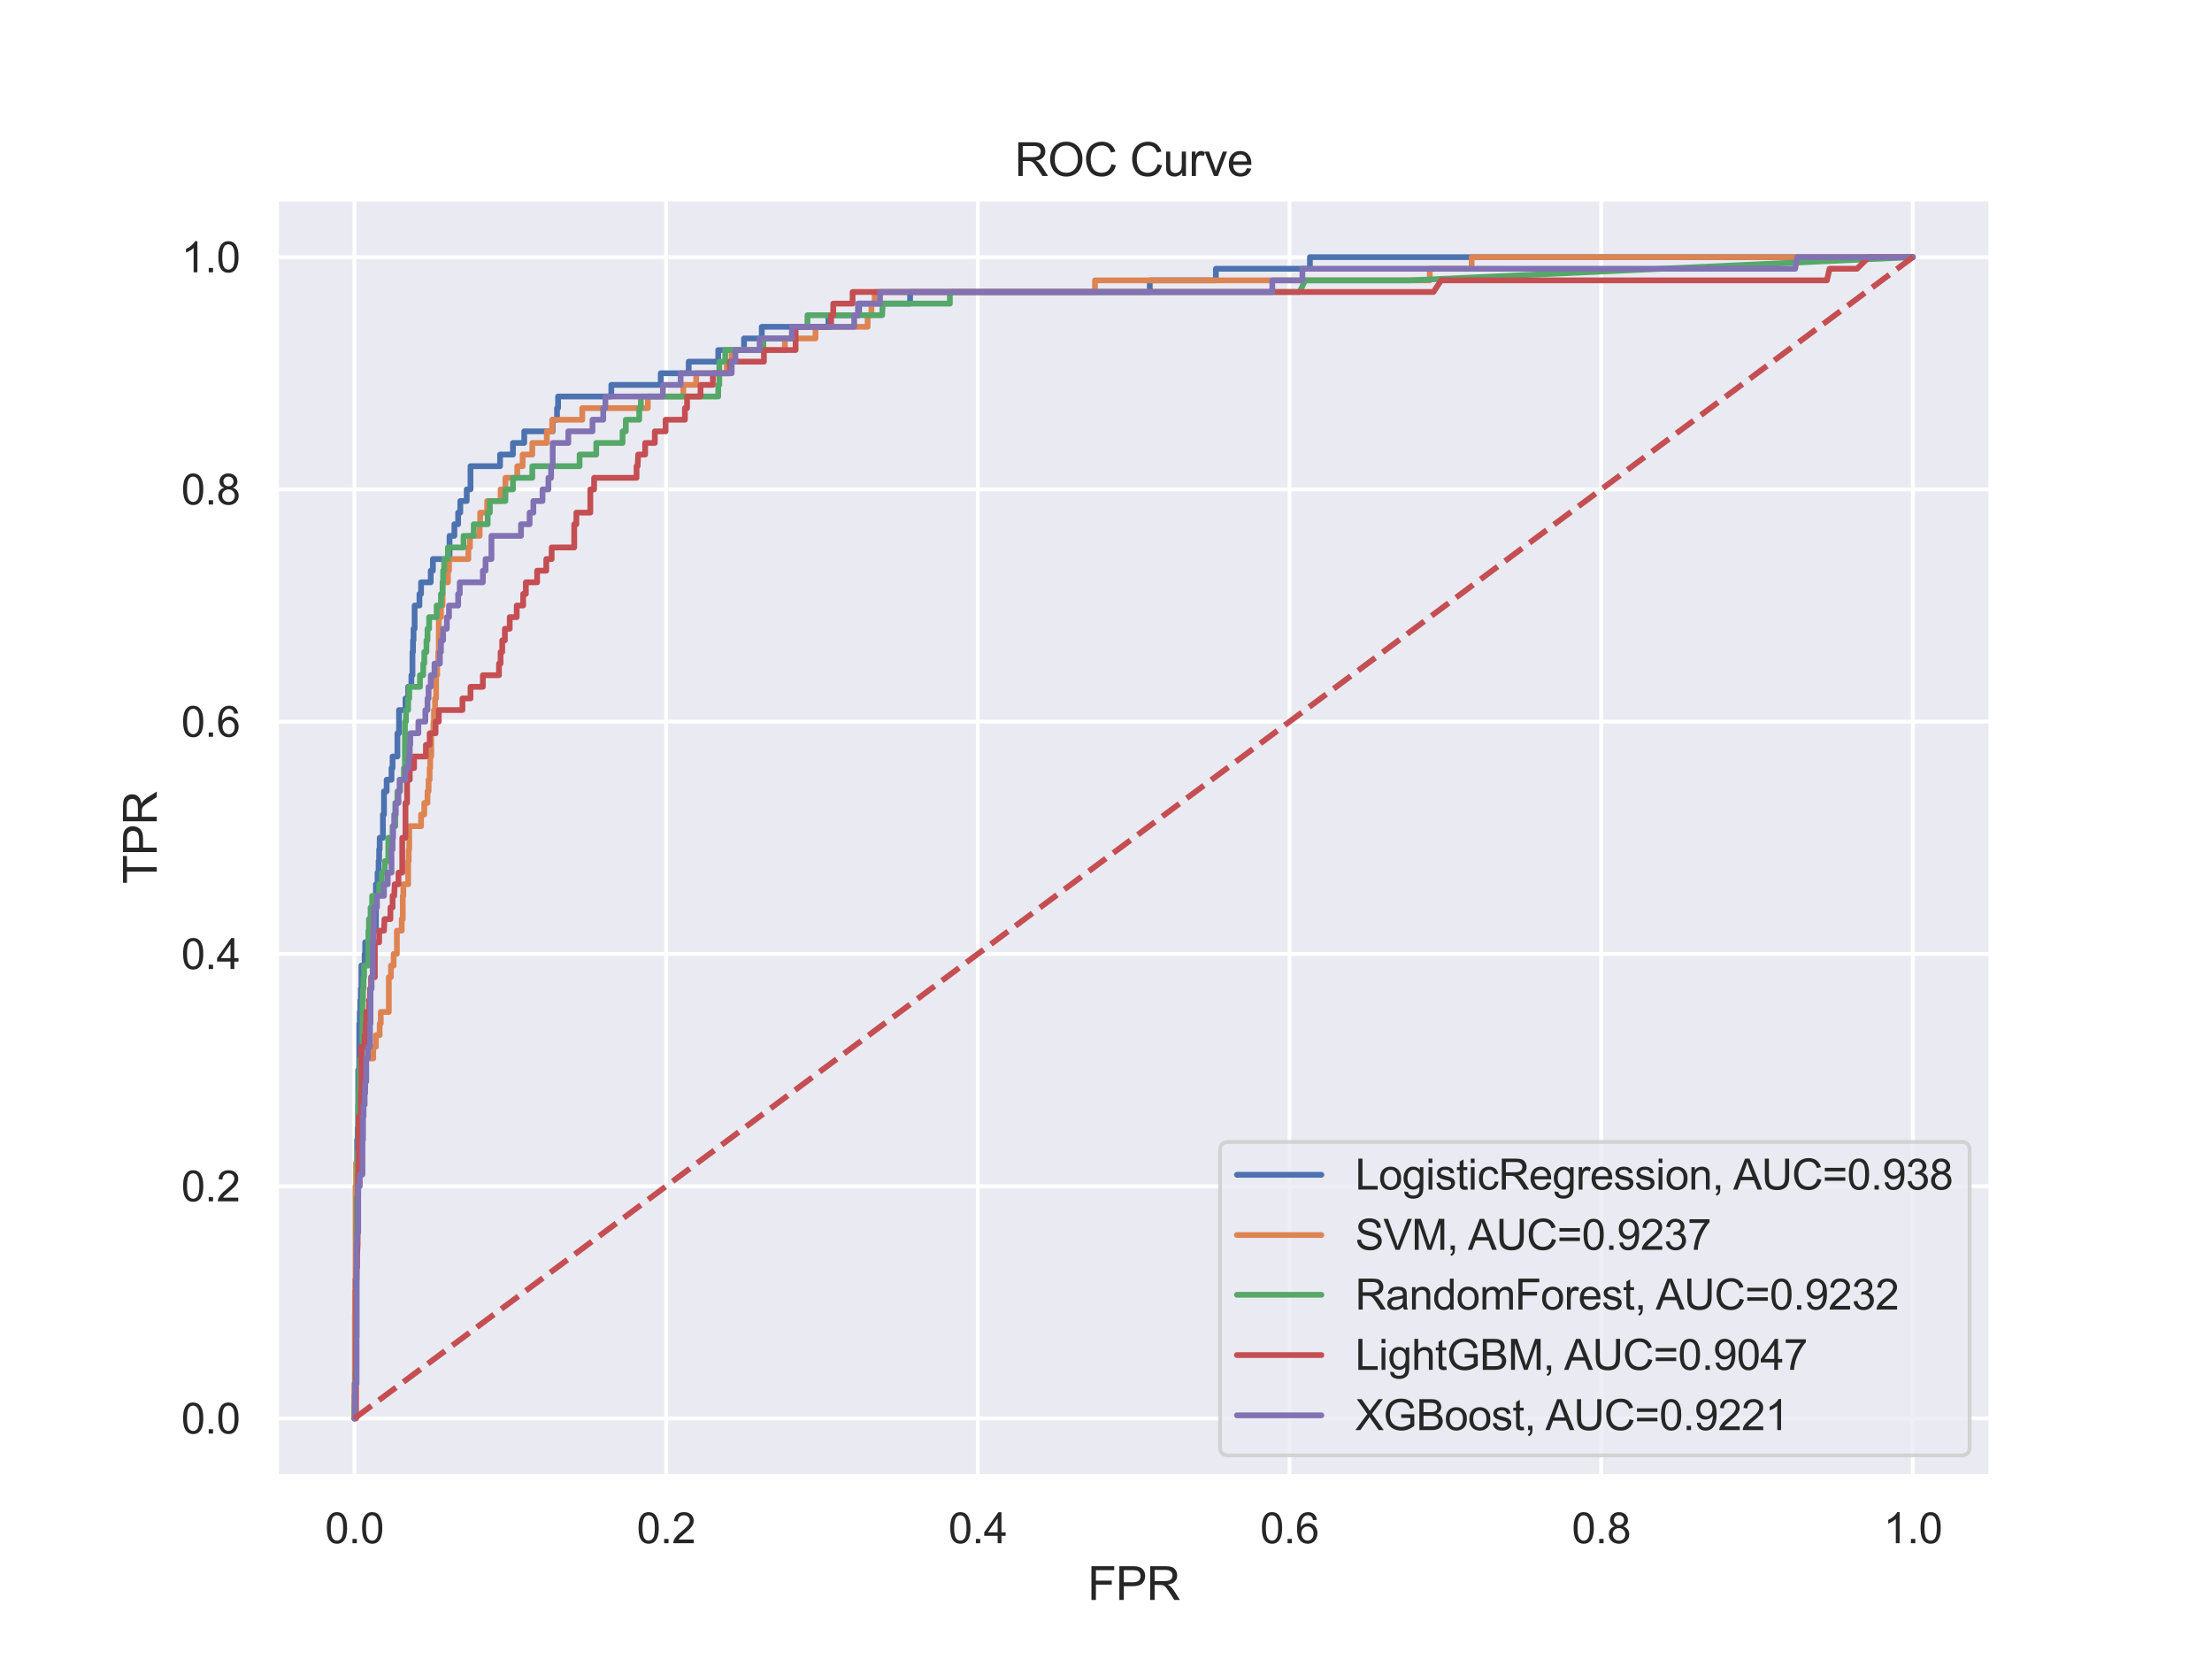 <?xml version="1.0" encoding="utf-8" standalone="no"?>
<!DOCTYPE svg PUBLIC "-//W3C//DTD SVG 1.1//EN"
  "http://www.w3.org/Graphics/SVG/1.1/DTD/svg11.dtd">
<svg xmlns:xlink="http://www.w3.org/1999/xlink" width="576pt" height="432pt" viewBox="0 0 576 432" xmlns="http://www.w3.org/2000/svg" version="1.1">
 <defs>
  <style type="text/css">*{stroke-linejoin: round; stroke-linecap: butt}</style>
 </defs>
 <g id="figure_1">
  <g id="patch_1">
   <path d="M 0 432 
L 576 432 
L 576 0 
L 0 0 
z
" style="fill: #ffffff"/>
  </g>
  <g id="axes_1">
   <g id="patch_2">
    <path d="M 72 384.48 
L 518.4 384.48 
L 518.4 51.84 
L 72 51.84 
z
" style="fill: #eaeaf2"/>
   </g>
   <g id="matplotlib.axis_1">
    <g id="xtick_1">
     <g id="line2d_1">
      <path d="M 92.291 384.48 
L 92.291 51.84 
" clip-path="url(#p469afb7c60)" style="fill: none; stroke: #ffffff; stroke-linecap: round"/>
     </g>
     <g id="text_1">
      <!-- 0.0 -->
      <g style="fill: #262626" transform="translate(84.646 401.854) scale(0.11 -0.11)">
       <defs>
        <path id="ArialMT-30" d="M 266 2259 
Q 266 3072 433 3567 
Q 600 4063 929 4331 
Q 1259 4600 1759 4600 
Q 2128 4600 2406 4451 
Q 2684 4303 2865 4023 
Q 3047 3744 3150 3342 
Q 3253 2941 3253 2259 
Q 3253 1453 3087 958 
Q 2922 463 2592 192 
Q 2263 -78 1759 -78 
Q 1097 -78 719 397 
Q 266 969 266 2259 
z
M 844 2259 
Q 844 1131 1108 757 
Q 1372 384 1759 384 
Q 2147 384 2411 759 
Q 2675 1134 2675 2259 
Q 2675 3391 2411 3762 
Q 2147 4134 1753 4134 
Q 1366 4134 1134 3806 
Q 844 3388 844 2259 
z
" transform="scale(0.016)"/>
        <path id="ArialMT-2e" d="M 581 0 
L 581 641 
L 1222 641 
L 1222 0 
L 581 0 
z
" transform="scale(0.016)"/>
       </defs>
       <use xlink:href="#ArialMT-30"/>
       <use xlink:href="#ArialMT-2e" x="55.615"/>
       <use xlink:href="#ArialMT-30" x="83.398"/>
      </g>
     </g>
    </g>
    <g id="xtick_2">
     <g id="line2d_2">
      <path d="M 173.455 384.48 
L 173.455 51.84 
" clip-path="url(#p469afb7c60)" style="fill: none; stroke: #ffffff; stroke-linecap: round"/>
     </g>
     <g id="text_2">
      <!-- 0.2 -->
      <g style="fill: #262626" transform="translate(165.81 401.854) scale(0.11 -0.11)">
       <defs>
        <path id="ArialMT-32" d="M 3222 541 
L 3222 0 
L 194 0 
Q 188 203 259 391 
Q 375 700 629 1000 
Q 884 1300 1366 1694 
Q 2113 2306 2375 2664 
Q 2638 3022 2638 3341 
Q 2638 3675 2398 3904 
Q 2159 4134 1775 4134 
Q 1369 4134 1125 3890 
Q 881 3647 878 3216 
L 300 3275 
Q 359 3922 746 4261 
Q 1134 4600 1788 4600 
Q 2447 4600 2831 4234 
Q 3216 3869 3216 3328 
Q 3216 3053 3103 2787 
Q 2991 2522 2730 2228 
Q 2469 1934 1863 1422 
Q 1356 997 1212 845 
Q 1069 694 975 541 
L 3222 541 
z
" transform="scale(0.016)"/>
       </defs>
       <use xlink:href="#ArialMT-30"/>
       <use xlink:href="#ArialMT-2e" x="55.615"/>
       <use xlink:href="#ArialMT-32" x="83.398"/>
      </g>
     </g>
    </g>
    <g id="xtick_3">
     <g id="line2d_3">
      <path d="M 254.618 384.48 
L 254.618 51.84 
" clip-path="url(#p469afb7c60)" style="fill: none; stroke: #ffffff; stroke-linecap: round"/>
     </g>
     <g id="text_3">
      <!-- 0.4 -->
      <g style="fill: #262626" transform="translate(246.973 401.854) scale(0.11 -0.11)">
       <defs>
        <path id="ArialMT-34" d="M 2069 0 
L 2069 1097 
L 81 1097 
L 81 1613 
L 2172 4581 
L 2631 4581 
L 2631 1613 
L 3250 1613 
L 3250 1097 
L 2631 1097 
L 2631 0 
L 2069 0 
z
M 2069 1613 
L 2069 3678 
L 634 1613 
L 2069 1613 
z
" transform="scale(0.016)"/>
       </defs>
       <use xlink:href="#ArialMT-30"/>
       <use xlink:href="#ArialMT-2e" x="55.615"/>
       <use xlink:href="#ArialMT-34" x="83.398"/>
      </g>
     </g>
    </g>
    <g id="xtick_4">
     <g id="line2d_4">
      <path d="M 335.782 384.48 
L 335.782 51.84 
" clip-path="url(#p469afb7c60)" style="fill: none; stroke: #ffffff; stroke-linecap: round"/>
     </g>
     <g id="text_4">
      <!-- 0.6 -->
      <g style="fill: #262626" transform="translate(328.137 401.854) scale(0.11 -0.11)">
       <defs>
        <path id="ArialMT-36" d="M 3184 3459 
L 2625 3416 
Q 2550 3747 2413 3897 
Q 2184 4138 1850 4138 
Q 1581 4138 1378 3988 
Q 1113 3794 959 3422 
Q 806 3050 800 2363 
Q 1003 2672 1297 2822 
Q 1591 2972 1913 2972 
Q 2475 2972 2870 2558 
Q 3266 2144 3266 1488 
Q 3266 1056 3080 686 
Q 2894 316 2569 119 
Q 2244 -78 1831 -78 
Q 1128 -78 684 439 
Q 241 956 241 2144 
Q 241 3472 731 4075 
Q 1159 4600 1884 4600 
Q 2425 4600 2770 4297 
Q 3116 3994 3184 3459 
z
M 888 1484 
Q 888 1194 1011 928 
Q 1134 663 1356 523 
Q 1578 384 1822 384 
Q 2178 384 2434 671 
Q 2691 959 2691 1453 
Q 2691 1928 2437 2201 
Q 2184 2475 1800 2475 
Q 1419 2475 1153 2201 
Q 888 1928 888 1484 
z
" transform="scale(0.016)"/>
       </defs>
       <use xlink:href="#ArialMT-30"/>
       <use xlink:href="#ArialMT-2e" x="55.615"/>
       <use xlink:href="#ArialMT-36" x="83.398"/>
      </g>
     </g>
    </g>
    <g id="xtick_5">
     <g id="line2d_5">
      <path d="M 416.945 384.48 
L 416.945 51.84 
" clip-path="url(#p469afb7c60)" style="fill: none; stroke: #ffffff; stroke-linecap: round"/>
     </g>
     <g id="text_5">
      <!-- 0.8 -->
      <g style="fill: #262626" transform="translate(409.3 401.854) scale(0.11 -0.11)">
       <defs>
        <path id="ArialMT-38" d="M 1131 2484 
Q 781 2613 612 2850 
Q 444 3088 444 3419 
Q 444 3919 803 4259 
Q 1163 4600 1759 4600 
Q 2359 4600 2725 4251 
Q 3091 3903 3091 3403 
Q 3091 3084 2923 2848 
Q 2756 2613 2416 2484 
Q 2838 2347 3058 2040 
Q 3278 1734 3278 1309 
Q 3278 722 2862 322 
Q 2447 -78 1769 -78 
Q 1091 -78 675 323 
Q 259 725 259 1325 
Q 259 1772 486 2073 
Q 713 2375 1131 2484 
z
M 1019 3438 
Q 1019 3113 1228 2906 
Q 1438 2700 1772 2700 
Q 2097 2700 2305 2904 
Q 2513 3109 2513 3406 
Q 2513 3716 2298 3927 
Q 2084 4138 1766 4138 
Q 1444 4138 1231 3931 
Q 1019 3725 1019 3438 
z
M 838 1322 
Q 838 1081 952 856 
Q 1066 631 1291 507 
Q 1516 384 1775 384 
Q 2178 384 2440 643 
Q 2703 903 2703 1303 
Q 2703 1709 2433 1975 
Q 2163 2241 1756 2241 
Q 1359 2241 1098 1978 
Q 838 1716 838 1322 
z
" transform="scale(0.016)"/>
       </defs>
       <use xlink:href="#ArialMT-30"/>
       <use xlink:href="#ArialMT-2e" x="55.615"/>
       <use xlink:href="#ArialMT-38" x="83.398"/>
      </g>
     </g>
    </g>
    <g id="xtick_6">
     <g id="line2d_6">
      <path d="M 498.109 384.48 
L 498.109 51.84 
" clip-path="url(#p469afb7c60)" style="fill: none; stroke: #ffffff; stroke-linecap: round"/>
     </g>
     <g id="text_6">
      <!-- 1.0 -->
      <g style="fill: #262626" transform="translate(490.464 401.854) scale(0.11 -0.11)">
       <defs>
        <path id="ArialMT-31" d="M 2384 0 
L 1822 0 
L 1822 3584 
Q 1619 3391 1289 3197 
Q 959 3003 697 2906 
L 697 3450 
Q 1169 3672 1522 3987 
Q 1875 4303 2022 4600 
L 2384 4600 
L 2384 0 
z
" transform="scale(0.016)"/>
       </defs>
       <use xlink:href="#ArialMT-31"/>
       <use xlink:href="#ArialMT-2e" x="55.615"/>
       <use xlink:href="#ArialMT-30" x="83.398"/>
      </g>
     </g>
    </g>
    <g id="text_7">
     <!-- FPR -->
     <g style="fill: #262626" transform="translate(283.2 416.629) scale(0.12 -0.12)">
      <defs>
       <path id="ArialMT-46" d="M 525 0 
L 525 4581 
L 3616 4581 
L 3616 4041 
L 1131 4041 
L 1131 2622 
L 3281 2622 
L 3281 2081 
L 1131 2081 
L 1131 0 
L 525 0 
z
" transform="scale(0.016)"/>
       <path id="ArialMT-50" d="M 494 0 
L 494 4581 
L 2222 4581 
Q 2678 4581 2919 4538 
Q 3256 4481 3484 4323 
Q 3713 4166 3852 3881 
Q 3991 3597 3991 3256 
Q 3991 2672 3619 2267 
Q 3247 1863 2275 1863 
L 1100 1863 
L 1100 0 
L 494 0 
z
M 1100 2403 
L 2284 2403 
Q 2872 2403 3119 2622 
Q 3366 2841 3366 3238 
Q 3366 3525 3220 3729 
Q 3075 3934 2838 4000 
Q 2684 4041 2272 4041 
L 1100 4041 
L 1100 2403 
z
" transform="scale(0.016)"/>
       <path id="ArialMT-52" d="M 503 0 
L 503 4581 
L 2534 4581 
Q 3147 4581 3465 4457 
Q 3784 4334 3975 4021 
Q 4166 3709 4166 3331 
Q 4166 2844 3850 2509 
Q 3534 2175 2875 2084 
Q 3116 1969 3241 1856 
Q 3506 1613 3744 1247 
L 4541 0 
L 3778 0 
L 3172 953 
Q 2906 1366 2734 1584 
Q 2563 1803 2427 1890 
Q 2291 1978 2150 2013 
Q 2047 2034 1813 2034 
L 1109 2034 
L 1109 0 
L 503 0 
z
M 1109 2559 
L 2413 2559 
Q 2828 2559 3062 2645 
Q 3297 2731 3419 2920 
Q 3541 3109 3541 3331 
Q 3541 3656 3305 3865 
Q 3069 4075 2559 4075 
L 1109 4075 
L 1109 2559 
z
" transform="scale(0.016)"/>
      </defs>
      <use xlink:href="#ArialMT-46"/>
      <use xlink:href="#ArialMT-50" x="61.084"/>
      <use xlink:href="#ArialMT-52" x="127.783"/>
     </g>
    </g>
   </g>
   <g id="matplotlib.axis_2">
    <g id="ytick_1">
     <g id="line2d_7">
      <path d="M 72 369.36 
L 518.4 369.36 
" clip-path="url(#p469afb7c60)" style="fill: none; stroke: #ffffff; stroke-linecap: round"/>
     </g>
     <g id="text_8">
      <!-- 0.0 -->
      <g style="fill: #262626" transform="translate(47.21 373.297) scale(0.11 -0.11)">
       <use xlink:href="#ArialMT-30"/>
       <use xlink:href="#ArialMT-2e" x="55.615"/>
       <use xlink:href="#ArialMT-30" x="83.398"/>
      </g>
     </g>
    </g>
    <g id="ytick_2">
     <g id="line2d_8">
      <path d="M 72 308.88 
L 518.4 308.88 
" clip-path="url(#p469afb7c60)" style="fill: none; stroke: #ffffff; stroke-linecap: round"/>
     </g>
     <g id="text_9">
      <!-- 0.2 -->
      <g style="fill: #262626" transform="translate(47.21 312.817) scale(0.11 -0.11)">
       <use xlink:href="#ArialMT-30"/>
       <use xlink:href="#ArialMT-2e" x="55.615"/>
       <use xlink:href="#ArialMT-32" x="83.398"/>
      </g>
     </g>
    </g>
    <g id="ytick_3">
     <g id="line2d_9">
      <path d="M 72 248.4 
L 518.4 248.4 
" clip-path="url(#p469afb7c60)" style="fill: none; stroke: #ffffff; stroke-linecap: round"/>
     </g>
     <g id="text_10">
      <!-- 0.4 -->
      <g style="fill: #262626" transform="translate(47.21 252.337) scale(0.11 -0.11)">
       <use xlink:href="#ArialMT-30"/>
       <use xlink:href="#ArialMT-2e" x="55.615"/>
       <use xlink:href="#ArialMT-34" x="83.398"/>
      </g>
     </g>
    </g>
    <g id="ytick_4">
     <g id="line2d_10">
      <path d="M 72 187.92 
L 518.4 187.92 
" clip-path="url(#p469afb7c60)" style="fill: none; stroke: #ffffff; stroke-linecap: round"/>
     </g>
     <g id="text_11">
      <!-- 0.6 -->
      <g style="fill: #262626" transform="translate(47.21 191.857) scale(0.11 -0.11)">
       <use xlink:href="#ArialMT-30"/>
       <use xlink:href="#ArialMT-2e" x="55.615"/>
       <use xlink:href="#ArialMT-36" x="83.398"/>
      </g>
     </g>
    </g>
    <g id="ytick_5">
     <g id="line2d_11">
      <path d="M 72 127.44 
L 518.4 127.44 
" clip-path="url(#p469afb7c60)" style="fill: none; stroke: #ffffff; stroke-linecap: round"/>
     </g>
     <g id="text_12">
      <!-- 0.8 -->
      <g style="fill: #262626" transform="translate(47.21 131.377) scale(0.11 -0.11)">
       <use xlink:href="#ArialMT-30"/>
       <use xlink:href="#ArialMT-2e" x="55.615"/>
       <use xlink:href="#ArialMT-38" x="83.398"/>
      </g>
     </g>
    </g>
    <g id="ytick_6">
     <g id="line2d_12">
      <path d="M 72 66.96 
L 518.4 66.96 
" clip-path="url(#p469afb7c60)" style="fill: none; stroke: #ffffff; stroke-linecap: round"/>
     </g>
     <g id="text_13">
      <!-- 1.0 -->
      <g style="fill: #262626" transform="translate(47.21 70.897) scale(0.11 -0.11)">
       <use xlink:href="#ArialMT-31"/>
       <use xlink:href="#ArialMT-2e" x="55.615"/>
       <use xlink:href="#ArialMT-30" x="83.398"/>
      </g>
     </g>
    </g>
    <g id="text_14">
     <!-- TPR -->
     <g style="fill: #262626" transform="translate(40.825 230.16) rotate(-90) scale(0.12 -0.12)">
      <defs>
       <path id="ArialMT-54" d="M 1659 0 
L 1659 4041 
L 150 4041 
L 150 4581 
L 3781 4581 
L 3781 4041 
L 2266 4041 
L 2266 0 
L 1659 0 
z
" transform="scale(0.016)"/>
      </defs>
      <use xlink:href="#ArialMT-54"/>
      <use xlink:href="#ArialMT-50" x="61.084"/>
      <use xlink:href="#ArialMT-52" x="127.783"/>
     </g>
    </g>
   </g>
   <g id="line2d_13">
    <path d="M 92.291 369.36 
L 92.291 363.312 
L 92.431 363.312 
L 92.431 342.144 
L 92.571 342.144 
L 92.571 333.072 
L 92.711 333.072 
L 92.711 320.976 
L 92.851 320.976 
L 92.851 311.904 
L 92.991 311.904 
L 92.991 296.784 
L 93.131 296.784 
L 93.131 293.76 
L 93.27 293.76 
L 93.27 278.64 
L 93.55 278.64 
L 93.55 266.544 
L 93.69 266.544 
L 93.69 263.52 
L 93.83 263.52 
L 93.83 260.496 
L 93.97 260.496 
L 93.97 257.472 
L 94.11 257.472 
L 94.11 251.424 
L 94.95 251.424 
L 94.95 248.4 
L 95.09 248.4 
L 95.09 245.376 
L 97.049 245.376 
L 97.049 242.352 
L 97.888 242.352 
L 97.888 230.256 
L 98.308 230.256 
L 98.308 227.232 
L 98.588 227.232 
L 98.588 224.208 
L 98.728 224.208 
L 98.728 221.184 
L 98.868 221.184 
L 98.868 218.16 
L 99.708 218.16 
L 99.708 212.112 
L 99.987 212.112 
L 99.987 206.064 
L 100.687 206.064 
L 100.687 203.04 
L 101.947 203.04 
L 101.947 200.016 
L 102.226 200.016 
L 102.226 196.992 
L 103.486 196.992 
L 103.486 190.944 
L 103.906 190.944 
L 103.906 184.896 
L 105.585 184.896 
L 105.585 181.872 
L 106.285 181.872 
L 106.285 178.848 
L 107.124 178.848 
L 107.124 175.824 
L 107.404 175.824 
L 107.404 169.776 
L 107.544 169.776 
L 107.544 166.752 
L 107.684 166.752 
L 107.684 163.728 
L 107.964 163.728 
L 107.964 157.68 
L 109.223 157.68 
L 109.223 154.656 
L 109.643 154.656 
L 109.643 151.632 
L 112.162 151.632 
L 112.162 148.608 
L 112.722 148.608 
L 112.722 145.584 
L 117.06 145.584 
L 117.06 139.536 
L 118.319 139.536 
L 118.319 136.512 
L 119.299 136.512 
L 119.299 133.488 
L 119.859 133.488 
L 119.859 130.464 
L 121.538 130.464 
L 121.538 127.44 
L 122.517 127.44 
L 122.517 121.392 
L 130.214 121.392 
L 130.214 118.368 
L 133.572 118.368 
L 133.572 115.344 
L 136.511 115.344 
L 136.511 112.32 
L 143.928 112.32 
L 143.928 109.296 
L 145.047 109.296 
L 145.047 106.272 
L 145.327 106.272 
L 145.327 103.248 
L 159.181 103.248 
L 159.181 100.224 
L 172.055 100.224 
L 172.055 97.2 
L 179.332 97.2 
L 179.332 94.176 
L 187.028 94.176 
L 187.028 91.152 
L 193.745 91.152 
L 193.745 88.128 
L 198.363 88.128 
L 198.363 85.104 
L 215.716 85.104 
L 215.716 82.08 
L 223.692 82.08 
L 223.692 79.056 
L 236.986 79.056 
L 236.986 76.032 
L 299.398 76.032 
L 299.398 73.008 
L 316.61 73.008 
L 316.61 69.984 
L 341.099 69.984 
L 341.099 66.96 
L 498.109 66.96 
L 498.109 66.96 
" clip-path="url(#p469afb7c60)" style="fill: none; stroke: #4c72b0; stroke-width: 1.5; stroke-linecap: round"/>
   </g>
   <g id="line2d_14">
    <path d="M 92.291 369.36 
L 92.291 360.288 
L 92.431 360.288 
L 92.431 336.096 
L 92.571 336.096 
L 92.571 308.88 
L 92.711 308.88 
L 92.711 302.832 
L 93.41 302.832 
L 93.41 293.76 
L 93.97 293.76 
L 93.97 290.736 
L 94.25 290.736 
L 94.25 281.664 
L 94.39 281.664 
L 94.39 278.64 
L 94.53 278.64 
L 94.53 275.616 
L 97.189 275.616 
L 97.189 272.592 
L 97.888 272.592 
L 97.888 269.568 
L 98.868 269.568 
L 98.868 266.544 
L 99.148 266.544 
L 99.148 263.52 
L 101.247 263.52 
L 101.247 254.448 
L 101.807 254.448 
L 101.807 251.424 
L 102.506 251.424 
L 102.506 248.4 
L 103.346 248.4 
L 103.346 242.352 
L 104.605 242.352 
L 104.605 239.328 
L 104.885 239.328 
L 104.885 233.28 
L 105.025 233.28 
L 105.025 230.256 
L 106.285 230.256 
L 106.285 224.208 
L 106.425 224.208 
L 106.425 221.184 
L 106.565 221.184 
L 106.565 215.136 
L 109.643 215.136 
L 109.643 212.112 
L 110.483 212.112 
L 110.483 209.088 
L 111.322 209.088 
L 111.322 206.064 
L 111.602 206.064 
L 111.602 203.04 
L 111.882 203.04 
L 111.882 200.016 
L 112.022 200.016 
L 112.022 196.992 
L 112.302 196.992 
L 112.302 190.944 
L 112.862 190.944 
L 112.862 187.92 
L 113.002 187.92 
L 113.002 184.896 
L 113.282 184.896 
L 113.282 181.872 
L 113.561 181.872 
L 113.561 175.824 
L 113.841 175.824 
L 113.841 172.8 
L 114.121 172.8 
L 114.121 169.776 
L 114.261 169.776 
L 114.261 160.704 
L 114.821 160.704 
L 114.821 157.68 
L 115.241 157.68 
L 115.241 151.632 
L 116.64 151.632 
L 116.64 148.608 
L 116.92 148.608 
L 116.92 145.584 
L 121.958 145.584 
L 121.958 142.56 
L 122.377 142.56 
L 122.377 139.536 
L 124.896 139.536 
L 124.896 136.512 
L 125.036 136.512 
L 125.036 133.488 
L 126.855 133.488 
L 126.855 130.464 
L 130.354 130.464 
L 130.354 127.44 
L 131.613 127.44 
L 131.613 124.416 
L 134.692 124.416 
L 134.692 121.392 
L 136.091 121.392 
L 136.091 118.368 
L 138.61 118.368 
L 138.61 115.344 
L 142.388 115.344 
L 142.388 112.32 
L 143.788 112.32 
L 143.788 109.296 
L 151.624 109.296 
L 151.624 106.272 
L 168.697 106.272 
L 168.697 103.248 
L 177.933 103.248 
L 177.933 100.224 
L 181.291 100.224 
L 181.291 97.2 
L 189.267 97.2 
L 189.267 94.176 
L 190.527 94.176 
L 190.527 91.152 
L 204.381 91.152 
L 204.381 88.128 
L 212.357 88.128 
L 212.357 85.104 
L 225.931 85.104 
L 225.931 82.08 
L 226.911 82.08 
L 226.911 79.056 
L 227.75 79.056 
L 227.75 76.032 
L 285.125 76.032 
L 285.125 73.008 
L 372.305 73.008 
L 372.305 69.984 
L 383.221 69.984 
L 383.221 66.96 
L 498.109 66.96 
L 498.109 66.96 
" clip-path="url(#p469afb7c60)" style="fill: none; stroke: #dd8452; stroke-width: 1.5; stroke-linecap: round"/>
   </g>
   <g id="line2d_15">
    <path d="M 92.291 369.36 
L 92.291 366.336 
L 92.431 366.336 
L 92.431 363.312 
L 92.571 363.312 
L 92.571 357.264 
L 92.711 357.264 
L 92.711 348.192 
L 92.851 348.192 
L 92.851 311.904 
L 93.131 311.904 
L 93.131 299.808 
L 93.27 299.808 
L 93.27 287.712 
L 93.41 287.712 
L 93.41 284.688 
L 93.55 284.688 
L 93.55 278.64 
L 93.83 278.64 
L 93.83 275.616 
L 94.25 275.616 
L 94.39 272.592 
L 94.39 260.496 
L 94.53 260.496 
L 94.53 257.472 
L 94.67 257.472 
L 94.67 254.448 
L 94.81 254.448 
L 94.81 251.424 
L 95.929 251.424 
L 95.929 242.352 
L 96.069 242.352 
L 96.069 239.328 
L 96.489 239.328 
L 96.489 236.304 
L 96.909 236.304 
L 96.909 233.28 
L 98.728 233.28 
L 98.728 230.256 
L 99.428 230.256 
L 99.428 227.232 
L 100.127 227.232 
L 100.267 224.208 
L 101.107 224.208 
L 101.107 218.16 
L 102.226 218.16 
L 102.226 215.136 
L 102.926 215.136 
L 102.926 209.088 
L 103.486 209.088 
L 103.486 206.064 
L 104.186 206.064 
L 104.186 203.04 
L 105.165 203.04 
L 105.165 200.016 
L 105.445 200.016 
L 105.445 187.92 
L 105.725 187.92 
L 105.725 184.896 
L 106.285 184.896 
L 106.285 181.872 
L 106.565 181.872 
L 106.565 178.848 
L 109.363 178.848 
L 109.363 175.824 
L 110.203 175.824 
L 110.203 172.8 
L 110.483 172.8 
L 110.483 169.776 
L 111.043 169.776 
L 111.043 166.752 
L 111.322 166.752 
L 111.322 163.728 
L 111.742 163.728 
L 111.742 160.704 
L 113.701 160.704 
L 113.701 157.68 
L 114.821 157.68 
L 114.821 154.656 
L 115.241 154.656 
L 115.241 151.632 
L 115.381 151.632 
L 115.381 148.608 
L 115.66 148.608 
L 115.66 145.584 
L 116.64 145.584 
L 116.64 142.56 
L 120.698 142.56 
L 120.698 139.536 
L 123.357 139.536 
L 123.357 136.512 
L 126.995 136.512 
L 126.995 133.488 
L 127.555 133.488 
L 127.555 130.464 
L 131.613 130.464 
L 131.613 127.44 
L 133.572 127.44 
L 133.572 124.416 
L 138.61 124.416 
L 138.61 121.392 
L 150.925 121.392 
L 150.925 118.368 
L 155.263 118.368 
L 155.263 115.344 
L 162.12 115.344 
L 162.12 112.32 
L 162.959 112.32 
L 162.959 109.296 
L 166.458 109.296 
L 166.458 106.272 
L 166.877 106.272 
L 166.877 103.248 
L 187.028 103.248 
L 187.028 100.224 
L 187.308 100.224 
L 187.308 94.176 
L 188.848 94.176 
L 188.848 91.152 
L 198.783 91.152 
L 198.783 88.128 
L 207.039 88.128 
L 207.039 85.104 
L 210.258 85.104 
L 210.258 82.08 
L 229.709 82.08 
L 229.849 79.056 
L 247.341 79.056 
L 247.341 76.032 
L 338.441 76.032 
L 339.84 73.008 
L 366.988 73.008 
L 498.109 66.96 
L 498.109 66.96 
" clip-path="url(#p469afb7c60)" style="fill: none; stroke: #55a868; stroke-width: 1.5; stroke-linecap: round"/>
   </g>
   <g id="line2d_16">
    <path d="M 92.291 369.36 
L 92.711 369.36 
L 92.711 333.072 
L 92.851 333.072 
L 92.851 330.048 
L 92.991 330.048 
L 92.991 327.024 
L 93.131 324 
L 93.131 311.904 
L 93.27 311.904 
L 93.27 305.856 
L 93.41 305.856 
L 93.41 290.736 
L 93.97 290.736 
L 93.97 284.688 
L 94.11 284.688 
L 94.11 272.592 
L 94.95 272.592 
L 94.95 269.568 
L 95.23 269.568 
L 95.23 266.544 
L 95.37 266.544 
L 95.37 263.52 
L 96.069 263.52 
L 96.069 260.496 
L 96.349 260.496 
L 96.349 257.472 
L 96.629 257.472 
L 96.629 254.448 
L 97.609 254.448 
L 97.609 245.376 
L 98.728 245.376 
L 98.728 242.352 
L 99.987 242.352 
L 100.127 239.328 
L 101.667 239.328 
L 101.667 236.304 
L 102.226 236.304 
L 102.226 233.28 
L 102.646 233.28 
L 102.786 230.256 
L 103.766 230.256 
L 103.766 227.232 
L 104.745 227.232 
L 104.745 218.16 
L 105.585 218.16 
L 105.585 209.088 
L 106.005 209.088 
L 106.005 203.04 
L 106.704 203.04 
L 106.704 200.016 
L 107.824 200.016 
L 107.824 196.992 
L 110.903 196.992 
L 110.903 193.968 
L 111.882 193.968 
L 111.882 190.944 
L 113.421 190.944 
L 113.421 187.92 
L 114.261 187.92 
L 114.261 184.896 
L 120.418 184.896 
L 120.418 181.872 
L 122.517 181.872 
L 122.517 178.848 
L 125.736 178.848 
L 125.736 175.824 
L 129.934 175.824 
L 129.934 172.8 
L 130.354 172.8 
L 130.354 169.776 
L 130.774 169.776 
L 130.774 166.752 
L 131.473 166.752 
L 131.473 163.728 
L 132.733 163.728 
L 132.733 160.704 
L 134.552 160.704 
L 134.552 157.68 
L 136.231 157.68 
L 136.231 154.656 
L 136.931 154.656 
L 136.931 151.632 
L 139.87 151.632 
L 139.87 148.608 
L 142.249 148.608 
L 142.249 145.584 
L 143.648 145.584 
L 143.648 142.56 
L 149.525 142.56 
L 149.525 136.512 
L 150.085 136.512 
L 150.085 133.488 
L 153.723 133.488 
L 153.723 127.44 
L 154.703 127.44 
L 154.703 124.416 
L 165.758 124.416 
L 165.758 121.392 
L 166.038 121.392 
L 166.178 118.368 
L 167.997 118.368 
L 167.997 115.344 
L 170.516 115.344 
L 170.516 112.32 
L 173.315 112.32 
L 173.315 109.296 
L 178.352 109.296 
L 178.352 106.272 
L 178.912 106.272 
L 178.912 103.248 
L 182.411 103.248 
L 182.411 100.224 
L 185.629 100.224 
L 185.629 97.2 
L 190.107 97.2 
L 190.107 94.176 
L 198.923 94.176 
L 198.923 91.152 
L 207.179 91.152 
L 207.179 85.104 
L 216.415 85.104 
L 216.415 82.08 
L 216.975 82.08 
L 216.975 79.056 
L 222.013 79.056 
L 222.013 76.032 
L 373.285 76.032 
L 375.244 73.008 
L 475.719 73.008 
L 476.419 69.984 
L 483.556 69.984 
L 486.634 66.96 
L 498.109 66.96 
L 498.109 66.96 
" clip-path="url(#p469afb7c60)" style="fill: none; stroke: #c44e52; stroke-width: 1.5; stroke-linecap: round"/>
   </g>
   <g id="line2d_17">
    <path d="M 92.291 369.36 
L 92.431 369.36 
L 92.431 360.288 
L 92.851 360.288 
L 92.851 324 
L 92.991 324 
L 92.991 320.976 
L 93.27 320.976 
L 93.27 308.88 
L 93.69 308.88 
L 93.69 305.856 
L 94.39 305.856 
L 94.39 296.784 
L 94.53 296.784 
L 94.53 290.736 
L 94.67 290.736 
L 94.67 287.712 
L 94.95 287.712 
L 94.95 284.688 
L 95.09 284.688 
L 95.09 281.664 
L 95.37 281.664 
L 95.37 275.616 
L 95.789 275.616 
L 95.789 272.592 
L 96.349 272.592 
L 96.349 266.544 
L 96.489 266.544 
L 96.489 257.472 
L 96.769 257.472 
L 96.769 254.448 
L 97.049 254.448 
L 97.049 245.376 
L 97.189 245.376 
L 97.189 242.352 
L 97.329 242.352 
L 97.329 236.304 
L 98.168 236.304 
L 98.168 233.28 
L 99.987 233.28 
L 99.987 230.256 
L 100.967 230.256 
L 100.967 227.232 
L 101.947 227.232 
L 101.947 221.184 
L 102.226 221.184 
L 102.226 218.16 
L 102.366 218.16 
L 102.366 215.136 
L 102.646 215.136 
L 102.646 212.112 
L 103.066 212.112 
L 103.066 209.088 
L 103.766 209.088 
L 103.766 206.064 
L 104.046 206.064 
L 104.046 203.04 
L 105.585 203.04 
L 105.585 200.016 
L 106.425 200.016 
L 106.425 196.992 
L 106.704 196.992 
L 106.704 193.968 
L 106.844 193.968 
L 106.844 190.944 
L 108.943 190.944 
L 108.943 187.92 
L 110.763 187.92 
L 110.763 184.896 
L 111.322 184.896 
L 111.322 181.872 
L 111.602 181.872 
L 111.602 178.848 
L 112.162 178.848 
L 112.162 175.824 
L 113.142 175.824 
L 113.142 172.8 
L 114.541 172.8 
L 114.541 169.776 
L 114.821 169.776 
L 114.821 166.752 
L 115.381 166.752 
L 115.381 163.728 
L 116.36 163.728 
L 116.36 160.704 
L 116.92 160.704 
L 116.92 157.68 
L 119.299 157.68 
L 119.299 154.656 
L 119.719 154.656 
L 119.719 151.632 
L 125.736 151.632 
L 125.736 148.608 
L 126.436 148.608 
L 126.436 145.584 
L 127.975 145.584 
L 127.975 139.536 
L 135.671 139.536 
L 135.671 136.512 
L 137.91 136.512 
L 137.91 133.488 
L 138.89 133.488 
L 138.89 130.464 
L 141.269 130.464 
L 141.269 127.44 
L 142.808 127.44 
L 142.808 124.416 
L 143.508 124.416 
L 143.508 121.392 
L 143.928 121.392 
L 143.928 115.344 
L 147.986 115.344 
L 147.986 112.32 
L 154.283 112.32 
L 154.283 109.296 
L 157.082 109.296 
L 157.082 106.272 
L 157.642 106.272 
L 157.642 103.248 
L 172.615 103.248 
L 172.615 100.224 
L 177.233 100.224 
L 177.233 97.2 
L 190.527 97.2 
L 190.527 94.176 
L 191.506 94.176 
L 191.506 91.152 
L 197.804 91.152 
L 197.804 88.128 
L 206.2 88.128 
L 206.2 85.104 
L 222.433 85.104 
L 222.433 82.08 
L 223.412 82.08 
L 223.412 79.056 
L 229.15 79.056 
L 229.15 76.032 
L 331.304 76.032 
L 331.304 73.008 
L 339.14 73.008 
L 339.14 69.984 
L 467.463 69.984 
L 468.023 66.96 
L 498.109 66.96 
L 498.109 66.96 
" clip-path="url(#p469afb7c60)" style="fill: none; stroke: #8172b3; stroke-width: 1.5; stroke-linecap: round"/>
   </g>
   <g id="line2d_18">
    <path d="M 92.291 369.36 
L 96.39 366.305 
L 100.489 363.251 
L 104.588 360.196 
L 108.688 357.142 
L 112.787 354.087 
L 116.886 351.033 
L 120.985 347.978 
L 125.084 344.924 
L 129.183 341.869 
L 133.283 338.815 
L 137.382 335.76 
L 141.481 332.705 
L 145.58 329.651 
L 149.679 326.596 
L 153.779 323.542 
L 157.878 320.487 
L 161.977 317.433 
L 166.076 314.378 
L 170.175 311.324 
L 174.274 308.269 
L 178.374 305.215 
L 182.473 302.16 
L 186.572 299.105 
L 190.671 296.051 
L 194.77 292.996 
L 198.869 289.942 
L 202.969 286.887 
L 207.068 283.833 
L 211.167 280.778 
L 215.266 277.724 
L 219.365 274.669 
L 223.464 271.615 
L 227.564 268.56 
L 231.663 265.505 
L 235.762 262.451 
L 239.861 259.396 
L 243.96 256.342 
L 248.06 253.287 
L 252.159 250.233 
L 256.258 247.178 
L 260.357 244.124 
L 264.456 241.069 
L 268.555 238.015 
L 272.655 234.96 
L 276.754 231.905 
L 280.853 228.851 
L 284.952 225.796 
L 289.051 222.742 
L 293.15 219.687 
L 297.25 216.633 
L 301.349 213.578 
L 305.448 210.524 
L 309.547 207.469 
L 313.646 204.415 
L 317.745 201.36 
L 321.845 198.305 
L 325.944 195.251 
L 330.043 192.196 
L 334.142 189.142 
L 338.241 186.087 
L 342.34 183.033 
L 346.44 179.978 
L 350.539 176.924 
L 354.638 173.869 
L 358.737 170.815 
L 362.836 167.76 
L 366.936 164.705 
L 371.035 161.651 
L 375.134 158.596 
L 379.233 155.542 
L 383.332 152.487 
L 387.431 149.433 
L 391.531 146.378 
L 395.63 143.324 
L 399.729 140.269 
L 403.828 137.215 
L 407.927 134.16 
L 412.026 131.105 
L 416.126 128.051 
L 420.225 124.996 
L 424.324 121.942 
L 428.423 118.887 
L 432.522 115.833 
L 436.621 112.778 
L 440.721 109.724 
L 444.82 106.669 
L 448.919 103.615 
L 453.018 100.56 
L 457.117 97.505 
L 461.217 94.451 
L 465.316 91.396 
L 469.415 88.342 
L 473.514 85.287 
L 477.613 82.233 
L 481.712 79.178 
L 485.812 76.124 
L 489.911 73.069 
L 494.01 70.015 
L 498.109 66.96 
" clip-path="url(#p469afb7c60)" style="fill: none; stroke-dasharray: 5.55,2.4; stroke-dashoffset: 0; stroke: #c44e52; stroke-width: 1.5"/>
   </g>
   <g id="patch_3">
    <path d="M 72 384.48 
L 72 51.84 
" style="fill: none; stroke: #ffffff; stroke-width: 1.25; stroke-linejoin: miter; stroke-linecap: square"/>
   </g>
   <g id="patch_4">
    <path d="M 518.4 384.48 
L 518.4 51.84 
" style="fill: none; stroke: #ffffff; stroke-width: 1.25; stroke-linejoin: miter; stroke-linecap: square"/>
   </g>
   <g id="patch_5">
    <path d="M 72 384.48 
L 518.4 384.48 
" style="fill: none; stroke: #ffffff; stroke-width: 1.25; stroke-linejoin: miter; stroke-linecap: square"/>
   </g>
   <g id="patch_6">
    <path d="M 72 51.84 
L 518.4 51.84 
" style="fill: none; stroke: #ffffff; stroke-width: 1.25; stroke-linejoin: miter; stroke-linecap: square"/>
   </g>
   <g id="text_15">
    <!-- ROC Curve -->
    <g style="fill: #262626" transform="translate(264.196 45.84) scale(0.12 -0.12)">
     <defs>
      <path id="ArialMT-4f" d="M 309 2231 
Q 309 3372 921 4017 
Q 1534 4663 2503 4663 
Q 3138 4663 3647 4359 
Q 4156 4056 4423 3514 
Q 4691 2972 4691 2284 
Q 4691 1588 4409 1038 
Q 4128 488 3612 205 
Q 3097 -78 2500 -78 
Q 1853 -78 1343 234 
Q 834 547 571 1087 
Q 309 1628 309 2231 
z
M 934 2222 
Q 934 1394 1379 917 
Q 1825 441 2497 441 
Q 3181 441 3623 922 
Q 4066 1403 4066 2288 
Q 4066 2847 3877 3264 
Q 3688 3681 3323 3911 
Q 2959 4141 2506 4141 
Q 1863 4141 1398 3698 
Q 934 3256 934 2222 
z
" transform="scale(0.016)"/>
      <path id="ArialMT-43" d="M 3763 1606 
L 4369 1453 
Q 4178 706 3683 314 
Q 3188 -78 2472 -78 
Q 1731 -78 1267 223 
Q 803 525 561 1097 
Q 319 1669 319 2325 
Q 319 3041 592 3573 
Q 866 4106 1370 4382 
Q 1875 4659 2481 4659 
Q 3169 4659 3637 4309 
Q 4106 3959 4291 3325 
L 3694 3184 
Q 3534 3684 3231 3912 
Q 2928 4141 2469 4141 
Q 1941 4141 1586 3887 
Q 1231 3634 1087 3207 
Q 944 2781 944 2328 
Q 944 1744 1114 1308 
Q 1284 872 1643 656 
Q 2003 441 2422 441 
Q 2931 441 3284 734 
Q 3638 1028 3763 1606 
z
" transform="scale(0.016)"/>
      <path id="ArialMT-20" transform="scale(0.016)"/>
      <path id="ArialMT-75" d="M 2597 0 
L 2597 488 
Q 2209 -75 1544 -75 
Q 1250 -75 995 37 
Q 741 150 617 320 
Q 494 491 444 738 
Q 409 903 409 1263 
L 409 3319 
L 972 3319 
L 972 1478 
Q 972 1038 1006 884 
Q 1059 663 1231 536 
Q 1403 409 1656 409 
Q 1909 409 2131 539 
Q 2353 669 2445 892 
Q 2538 1116 2538 1541 
L 2538 3319 
L 3100 3319 
L 3100 0 
L 2597 0 
z
" transform="scale(0.016)"/>
      <path id="ArialMT-72" d="M 416 0 
L 416 3319 
L 922 3319 
L 922 2816 
Q 1116 3169 1280 3281 
Q 1444 3394 1641 3394 
Q 1925 3394 2219 3213 
L 2025 2691 
Q 1819 2813 1613 2813 
Q 1428 2813 1281 2702 
Q 1134 2591 1072 2394 
Q 978 2094 978 1738 
L 978 0 
L 416 0 
z
" transform="scale(0.016)"/>
      <path id="ArialMT-76" d="M 1344 0 
L 81 3319 
L 675 3319 
L 1388 1331 
Q 1503 1009 1600 663 
Q 1675 925 1809 1294 
L 2547 3319 
L 3125 3319 
L 1869 0 
L 1344 0 
z
" transform="scale(0.016)"/>
      <path id="ArialMT-65" d="M 2694 1069 
L 3275 997 
Q 3138 488 2766 206 
Q 2394 -75 1816 -75 
Q 1088 -75 661 373 
Q 234 822 234 1631 
Q 234 2469 665 2931 
Q 1097 3394 1784 3394 
Q 2450 3394 2872 2941 
Q 3294 2488 3294 1666 
Q 3294 1616 3291 1516 
L 816 1516 
Q 847 969 1125 678 
Q 1403 388 1819 388 
Q 2128 388 2347 550 
Q 2566 713 2694 1069 
z
M 847 1978 
L 2700 1978 
Q 2663 2397 2488 2606 
Q 2219 2931 1791 2931 
Q 1403 2931 1139 2672 
Q 875 2413 847 1978 
z
" transform="scale(0.016)"/>
     </defs>
     <use xlink:href="#ArialMT-52"/>
     <use xlink:href="#ArialMT-4f" x="72.217"/>
     <use xlink:href="#ArialMT-43" x="150"/>
     <use xlink:href="#ArialMT-20" x="222.217"/>
     <use xlink:href="#ArialMT-43" x="250"/>
     <use xlink:href="#ArialMT-75" x="322.217"/>
     <use xlink:href="#ArialMT-72" x="377.832"/>
     <use xlink:href="#ArialMT-76" x="411.133"/>
     <use xlink:href="#ArialMT-65" x="461.133"/>
    </g>
   </g>
   <g id="legend_1">
    <g id="patch_7">
     <path d="M 319.888 378.98 
L 510.7 378.98 
Q 512.9 378.98 512.9 376.78 
L 512.9 299.555 
Q 512.9 297.355 510.7 297.355 
L 319.888 297.355 
Q 317.688 297.355 317.688 299.555 
L 317.688 376.78 
Q 317.688 378.98 319.888 378.98 
z
" style="fill: #eaeaf2; opacity: 0.8; stroke: #cccccc; stroke-linejoin: miter"/>
    </g>
    <g id="line2d_19">
     <path d="M 322.088 305.913 
L 333.088 305.913 
L 344.088 305.913 
" style="fill: none; stroke: #4c72b0; stroke-width: 1.5; stroke-linecap: round"/>
    </g>
    <g id="text_16">
     <!-- LogisticRegression, AUC=0.938 -->
     <g style="fill: #262626" transform="translate(352.888 309.762) scale(0.11 -0.11)">
      <defs>
       <path id="ArialMT-4c" d="M 469 0 
L 469 4581 
L 1075 4581 
L 1075 541 
L 3331 541 
L 3331 0 
L 469 0 
z
" transform="scale(0.016)"/>
       <path id="ArialMT-6f" d="M 213 1659 
Q 213 2581 725 3025 
Q 1153 3394 1769 3394 
Q 2453 3394 2887 2945 
Q 3322 2497 3322 1706 
Q 3322 1066 3130 698 
Q 2938 331 2570 128 
Q 2203 -75 1769 -75 
Q 1072 -75 642 372 
Q 213 819 213 1659 
z
M 791 1659 
Q 791 1022 1069 705 
Q 1347 388 1769 388 
Q 2188 388 2466 706 
Q 2744 1025 2744 1678 
Q 2744 2294 2464 2611 
Q 2184 2928 1769 2928 
Q 1347 2928 1069 2612 
Q 791 2297 791 1659 
z
" transform="scale(0.016)"/>
       <path id="ArialMT-67" d="M 319 -275 
L 866 -356 
Q 900 -609 1056 -725 
Q 1266 -881 1628 -881 
Q 2019 -881 2231 -725 
Q 2444 -569 2519 -288 
Q 2563 -116 2559 434 
Q 2191 0 1641 0 
Q 956 0 581 494 
Q 206 988 206 1678 
Q 206 2153 378 2554 
Q 550 2956 876 3175 
Q 1203 3394 1644 3394 
Q 2231 3394 2613 2919 
L 2613 3319 
L 3131 3319 
L 3131 450 
Q 3131 -325 2973 -648 
Q 2816 -972 2473 -1159 
Q 2131 -1347 1631 -1347 
Q 1038 -1347 672 -1080 
Q 306 -813 319 -275 
z
M 784 1719 
Q 784 1066 1043 766 
Q 1303 466 1694 466 
Q 2081 466 2343 764 
Q 2606 1063 2606 1700 
Q 2606 2309 2336 2618 
Q 2066 2928 1684 2928 
Q 1309 2928 1046 2623 
Q 784 2319 784 1719 
z
" transform="scale(0.016)"/>
       <path id="ArialMT-69" d="M 425 3934 
L 425 4581 
L 988 4581 
L 988 3934 
L 425 3934 
z
M 425 0 
L 425 3319 
L 988 3319 
L 988 0 
L 425 0 
z
" transform="scale(0.016)"/>
       <path id="ArialMT-73" d="M 197 991 
L 753 1078 
Q 800 744 1014 566 
Q 1228 388 1613 388 
Q 2000 388 2187 545 
Q 2375 703 2375 916 
Q 2375 1106 2209 1216 
Q 2094 1291 1634 1406 
Q 1016 1563 777 1677 
Q 538 1791 414 1992 
Q 291 2194 291 2438 
Q 291 2659 392 2848 
Q 494 3038 669 3163 
Q 800 3259 1026 3326 
Q 1253 3394 1513 3394 
Q 1903 3394 2198 3281 
Q 2494 3169 2634 2976 
Q 2775 2784 2828 2463 
L 2278 2388 
Q 2241 2644 2061 2787 
Q 1881 2931 1553 2931 
Q 1166 2931 1000 2803 
Q 834 2675 834 2503 
Q 834 2394 903 2306 
Q 972 2216 1119 2156 
Q 1203 2125 1616 2013 
Q 2213 1853 2448 1751 
Q 2684 1650 2818 1456 
Q 2953 1263 2953 975 
Q 2953 694 2789 445 
Q 2625 197 2315 61 
Q 2006 -75 1616 -75 
Q 969 -75 630 194 
Q 291 463 197 991 
z
" transform="scale(0.016)"/>
       <path id="ArialMT-74" d="M 1650 503 
L 1731 6 
Q 1494 -44 1306 -44 
Q 1000 -44 831 53 
Q 663 150 594 308 
Q 525 466 525 972 
L 525 2881 
L 113 2881 
L 113 3319 
L 525 3319 
L 525 4141 
L 1084 4478 
L 1084 3319 
L 1650 3319 
L 1650 2881 
L 1084 2881 
L 1084 941 
Q 1084 700 1114 631 
Q 1144 563 1211 522 
Q 1278 481 1403 481 
Q 1497 481 1650 503 
z
" transform="scale(0.016)"/>
       <path id="ArialMT-63" d="M 2588 1216 
L 3141 1144 
Q 3050 572 2676 248 
Q 2303 -75 1759 -75 
Q 1078 -75 664 370 
Q 250 816 250 1647 
Q 250 2184 428 2587 
Q 606 2991 970 3192 
Q 1334 3394 1763 3394 
Q 2303 3394 2647 3120 
Q 2991 2847 3088 2344 
L 2541 2259 
Q 2463 2594 2264 2762 
Q 2066 2931 1784 2931 
Q 1359 2931 1093 2626 
Q 828 2322 828 1663 
Q 828 994 1084 691 
Q 1341 388 1753 388 
Q 2084 388 2306 591 
Q 2528 794 2588 1216 
z
" transform="scale(0.016)"/>
       <path id="ArialMT-6e" d="M 422 0 
L 422 3319 
L 928 3319 
L 928 2847 
Q 1294 3394 1984 3394 
Q 2284 3394 2536 3286 
Q 2788 3178 2913 3003 
Q 3038 2828 3088 2588 
Q 3119 2431 3119 2041 
L 3119 0 
L 2556 0 
L 2556 2019 
Q 2556 2363 2490 2533 
Q 2425 2703 2258 2804 
Q 2091 2906 1866 2906 
Q 1506 2906 1245 2678 
Q 984 2450 984 1813 
L 984 0 
L 422 0 
z
" transform="scale(0.016)"/>
       <path id="ArialMT-2c" d="M 569 0 
L 569 641 
L 1209 641 
L 1209 0 
Q 1209 -353 1084 -570 
Q 959 -788 688 -906 
L 531 -666 
Q 709 -588 793 -436 
Q 878 -284 888 0 
L 569 0 
z
" transform="scale(0.016)"/>
       <path id="ArialMT-41" d="M -9 0 
L 1750 4581 
L 2403 4581 
L 4278 0 
L 3588 0 
L 3053 1388 
L 1138 1388 
L 634 0 
L -9 0 
z
M 1313 1881 
L 2866 1881 
L 2388 3150 
Q 2169 3728 2063 4100 
Q 1975 3659 1816 3225 
L 1313 1881 
z
" transform="scale(0.016)"/>
       <path id="ArialMT-55" d="M 3500 4581 
L 4106 4581 
L 4106 1934 
Q 4106 1244 3950 837 
Q 3794 431 3386 176 
Q 2978 -78 2316 -78 
Q 1672 -78 1262 144 
Q 853 366 678 786 
Q 503 1206 503 1934 
L 503 4581 
L 1109 4581 
L 1109 1938 
Q 1109 1341 1220 1058 
Q 1331 775 1601 622 
Q 1872 469 2263 469 
Q 2931 469 3215 772 
Q 3500 1075 3500 1938 
L 3500 4581 
z
" transform="scale(0.016)"/>
       <path id="ArialMT-3d" d="M 3381 2694 
L 356 2694 
L 356 3219 
L 3381 3219 
L 3381 2694 
z
M 3381 1303 
L 356 1303 
L 356 1828 
L 3381 1828 
L 3381 1303 
z
" transform="scale(0.016)"/>
       <path id="ArialMT-39" d="M 350 1059 
L 891 1109 
Q 959 728 1153 556 
Q 1347 384 1650 384 
Q 1909 384 2104 503 
Q 2300 622 2425 820 
Q 2550 1019 2634 1356 
Q 2719 1694 2719 2044 
Q 2719 2081 2716 2156 
Q 2547 1888 2255 1720 
Q 1963 1553 1622 1553 
Q 1053 1553 659 1965 
Q 266 2378 266 3053 
Q 266 3750 677 4175 
Q 1088 4600 1706 4600 
Q 2153 4600 2523 4359 
Q 2894 4119 3086 3673 
Q 3278 3228 3278 2384 
Q 3278 1506 3087 986 
Q 2897 466 2520 194 
Q 2144 -78 1638 -78 
Q 1100 -78 759 220 
Q 419 519 350 1059 
z
M 2653 3081 
Q 2653 3566 2395 3850 
Q 2138 4134 1775 4134 
Q 1400 4134 1122 3828 
Q 844 3522 844 3034 
Q 844 2597 1108 2323 
Q 1372 2050 1759 2050 
Q 2150 2050 2401 2323 
Q 2653 2597 2653 3081 
z
" transform="scale(0.016)"/>
       <path id="ArialMT-33" d="M 269 1209 
L 831 1284 
Q 928 806 1161 595 
Q 1394 384 1728 384 
Q 2125 384 2398 659 
Q 2672 934 2672 1341 
Q 2672 1728 2419 1979 
Q 2166 2231 1775 2231 
Q 1616 2231 1378 2169 
L 1441 2663 
Q 1497 2656 1531 2656 
Q 1891 2656 2178 2843 
Q 2466 3031 2466 3422 
Q 2466 3731 2256 3934 
Q 2047 4138 1716 4138 
Q 1388 4138 1169 3931 
Q 950 3725 888 3313 
L 325 3413 
Q 428 3978 793 4289 
Q 1159 4600 1703 4600 
Q 2078 4600 2393 4439 
Q 2709 4278 2876 4000 
Q 3044 3722 3044 3409 
Q 3044 3113 2884 2869 
Q 2725 2625 2413 2481 
Q 2819 2388 3044 2092 
Q 3269 1797 3269 1353 
Q 3269 753 2831 336 
Q 2394 -81 1725 -81 
Q 1122 -81 723 278 
Q 325 638 269 1209 
z
" transform="scale(0.016)"/>
      </defs>
      <use xlink:href="#ArialMT-4c"/>
      <use xlink:href="#ArialMT-6f" x="55.615"/>
      <use xlink:href="#ArialMT-67" x="111.23"/>
      <use xlink:href="#ArialMT-69" x="166.846"/>
      <use xlink:href="#ArialMT-73" x="189.062"/>
      <use xlink:href="#ArialMT-74" x="239.062"/>
      <use xlink:href="#ArialMT-69" x="266.846"/>
      <use xlink:href="#ArialMT-63" x="289.062"/>
      <use xlink:href="#ArialMT-52" x="339.062"/>
      <use xlink:href="#ArialMT-65" x="411.279"/>
      <use xlink:href="#ArialMT-67" x="466.895"/>
      <use xlink:href="#ArialMT-72" x="522.51"/>
      <use xlink:href="#ArialMT-65" x="555.811"/>
      <use xlink:href="#ArialMT-73" x="611.426"/>
      <use xlink:href="#ArialMT-73" x="661.426"/>
      <use xlink:href="#ArialMT-69" x="711.426"/>
      <use xlink:href="#ArialMT-6f" x="733.643"/>
      <use xlink:href="#ArialMT-6e" x="789.258"/>
      <use xlink:href="#ArialMT-2c" x="844.873"/>
      <use xlink:href="#ArialMT-20" x="872.656"/>
      <use xlink:href="#ArialMT-41" x="894.939"/>
      <use xlink:href="#ArialMT-55" x="961.639"/>
      <use xlink:href="#ArialMT-43" x="1033.855"/>
      <use xlink:href="#ArialMT-3d" x="1106.072"/>
      <use xlink:href="#ArialMT-30" x="1164.471"/>
      <use xlink:href="#ArialMT-2e" x="1220.086"/>
      <use xlink:href="#ArialMT-39" x="1247.869"/>
      <use xlink:href="#ArialMT-33" x="1303.484"/>
      <use xlink:href="#ArialMT-38" x="1359.1"/>
     </g>
    </g>
    <g id="line2d_20">
     <path d="M 322.088 321.601 
L 333.088 321.601 
L 344.088 321.601 
" style="fill: none; stroke: #dd8452; stroke-width: 1.5; stroke-linecap: round"/>
    </g>
    <g id="text_17">
     <!-- SVM, AUC=0.9237 -->
     <g style="fill: #262626" transform="translate(352.888 325.451) scale(0.11 -0.11)">
      <defs>
       <path id="ArialMT-53" d="M 288 1472 
L 859 1522 
Q 900 1178 1048 958 
Q 1197 738 1509 602 
Q 1822 466 2213 466 
Q 2559 466 2825 569 
Q 3091 672 3220 851 
Q 3350 1031 3350 1244 
Q 3350 1459 3225 1620 
Q 3100 1781 2813 1891 
Q 2628 1963 1997 2114 
Q 1366 2266 1113 2400 
Q 784 2572 623 2826 
Q 463 3081 463 3397 
Q 463 3744 659 4045 
Q 856 4347 1234 4503 
Q 1613 4659 2075 4659 
Q 2584 4659 2973 4495 
Q 3363 4331 3572 4012 
Q 3781 3694 3797 3291 
L 3216 3247 
Q 3169 3681 2898 3903 
Q 2628 4125 2100 4125 
Q 1550 4125 1298 3923 
Q 1047 3722 1047 3438 
Q 1047 3191 1225 3031 
Q 1400 2872 2139 2705 
Q 2878 2538 3153 2413 
Q 3553 2228 3743 1945 
Q 3934 1663 3934 1294 
Q 3934 928 3725 604 
Q 3516 281 3123 101 
Q 2731 -78 2241 -78 
Q 1619 -78 1198 103 
Q 778 284 539 648 
Q 300 1013 288 1472 
z
" transform="scale(0.016)"/>
       <path id="ArialMT-56" d="M 1803 0 
L 28 4581 
L 684 4581 
L 1875 1253 
Q 2019 853 2116 503 
Q 2222 878 2363 1253 
L 3600 4581 
L 4219 4581 
L 2425 0 
L 1803 0 
z
" transform="scale(0.016)"/>
       <path id="ArialMT-4d" d="M 475 0 
L 475 4581 
L 1388 4581 
L 2472 1338 
Q 2622 884 2691 659 
Q 2769 909 2934 1394 
L 4031 4581 
L 4847 4581 
L 4847 0 
L 4263 0 
L 4263 3834 
L 2931 0 
L 2384 0 
L 1059 3900 
L 1059 0 
L 475 0 
z
" transform="scale(0.016)"/>
       <path id="ArialMT-37" d="M 303 3981 
L 303 4522 
L 3269 4522 
L 3269 4084 
Q 2831 3619 2401 2847 
Q 1972 2075 1738 1259 
Q 1569 684 1522 0 
L 944 0 
Q 953 541 1156 1306 
Q 1359 2072 1739 2783 
Q 2119 3494 2547 3981 
L 303 3981 
z
" transform="scale(0.016)"/>
      </defs>
      <use xlink:href="#ArialMT-53"/>
      <use xlink:href="#ArialMT-56" x="66.699"/>
      <use xlink:href="#ArialMT-4d" x="133.398"/>
      <use xlink:href="#ArialMT-2c" x="216.699"/>
      <use xlink:href="#ArialMT-20" x="244.482"/>
      <use xlink:href="#ArialMT-41" x="266.766"/>
      <use xlink:href="#ArialMT-55" x="333.465"/>
      <use xlink:href="#ArialMT-43" x="405.682"/>
      <use xlink:href="#ArialMT-3d" x="477.898"/>
      <use xlink:href="#ArialMT-30" x="536.297"/>
      <use xlink:href="#ArialMT-2e" x="591.912"/>
      <use xlink:href="#ArialMT-39" x="619.695"/>
      <use xlink:href="#ArialMT-32" x="675.311"/>
      <use xlink:href="#ArialMT-33" x="730.926"/>
      <use xlink:href="#ArialMT-37" x="786.541"/>
     </g>
    </g>
    <g id="line2d_21">
     <path d="M 322.088 337.161 
L 333.088 337.161 
L 344.088 337.161 
" style="fill: none; stroke: #55a868; stroke-width: 1.5; stroke-linecap: round"/>
    </g>
    <g id="text_18">
     <!-- RandomForest, AUC=0.9232 -->
     <g style="fill: #262626" transform="translate(352.888 341.011) scale(0.11 -0.11)">
      <defs>
       <path id="ArialMT-61" d="M 2588 409 
Q 2275 144 1986 34 
Q 1697 -75 1366 -75 
Q 819 -75 525 192 
Q 231 459 231 875 
Q 231 1119 342 1320 
Q 453 1522 633 1644 
Q 813 1766 1038 1828 
Q 1203 1872 1538 1913 
Q 2219 1994 2541 2106 
Q 2544 2222 2544 2253 
Q 2544 2597 2384 2738 
Q 2169 2928 1744 2928 
Q 1347 2928 1158 2789 
Q 969 2650 878 2297 
L 328 2372 
Q 403 2725 575 2942 
Q 747 3159 1072 3276 
Q 1397 3394 1825 3394 
Q 2250 3394 2515 3294 
Q 2781 3194 2906 3042 
Q 3031 2891 3081 2659 
Q 3109 2516 3109 2141 
L 3109 1391 
Q 3109 606 3145 398 
Q 3181 191 3288 0 
L 2700 0 
Q 2613 175 2588 409 
z
M 2541 1666 
Q 2234 1541 1622 1453 
Q 1275 1403 1131 1340 
Q 988 1278 909 1158 
Q 831 1038 831 891 
Q 831 666 1001 516 
Q 1172 366 1500 366 
Q 1825 366 2078 508 
Q 2331 650 2450 897 
Q 2541 1088 2541 1459 
L 2541 1666 
z
" transform="scale(0.016)"/>
       <path id="ArialMT-64" d="M 2575 0 
L 2575 419 
Q 2259 -75 1647 -75 
Q 1250 -75 917 144 
Q 584 363 401 755 
Q 219 1147 219 1656 
Q 219 2153 384 2558 
Q 550 2963 881 3178 
Q 1213 3394 1622 3394 
Q 1922 3394 2156 3267 
Q 2391 3141 2538 2938 
L 2538 4581 
L 3097 4581 
L 3097 0 
L 2575 0 
z
M 797 1656 
Q 797 1019 1065 703 
Q 1334 388 1700 388 
Q 2069 388 2326 689 
Q 2584 991 2584 1609 
Q 2584 2291 2321 2609 
Q 2059 2928 1675 2928 
Q 1300 2928 1048 2622 
Q 797 2316 797 1656 
z
" transform="scale(0.016)"/>
       <path id="ArialMT-6d" d="M 422 0 
L 422 3319 
L 925 3319 
L 925 2853 
Q 1081 3097 1340 3245 
Q 1600 3394 1931 3394 
Q 2300 3394 2536 3241 
Q 2772 3088 2869 2813 
Q 3263 3394 3894 3394 
Q 4388 3394 4653 3120 
Q 4919 2847 4919 2278 
L 4919 0 
L 4359 0 
L 4359 2091 
Q 4359 2428 4304 2576 
Q 4250 2725 4106 2815 
Q 3963 2906 3769 2906 
Q 3419 2906 3187 2673 
Q 2956 2441 2956 1928 
L 2956 0 
L 2394 0 
L 2394 2156 
Q 2394 2531 2256 2718 
Q 2119 2906 1806 2906 
Q 1569 2906 1367 2781 
Q 1166 2656 1075 2415 
Q 984 2175 984 1722 
L 984 0 
L 422 0 
z
" transform="scale(0.016)"/>
      </defs>
      <use xlink:href="#ArialMT-52"/>
      <use xlink:href="#ArialMT-61" x="72.217"/>
      <use xlink:href="#ArialMT-6e" x="127.832"/>
      <use xlink:href="#ArialMT-64" x="183.447"/>
      <use xlink:href="#ArialMT-6f" x="239.062"/>
      <use xlink:href="#ArialMT-6d" x="294.678"/>
      <use xlink:href="#ArialMT-46" x="377.979"/>
      <use xlink:href="#ArialMT-6f" x="439.062"/>
      <use xlink:href="#ArialMT-72" x="494.678"/>
      <use xlink:href="#ArialMT-65" x="527.979"/>
      <use xlink:href="#ArialMT-73" x="583.594"/>
      <use xlink:href="#ArialMT-74" x="633.594"/>
      <use xlink:href="#ArialMT-2c" x="661.377"/>
      <use xlink:href="#ArialMT-20" x="689.16"/>
      <use xlink:href="#ArialMT-41" x="711.443"/>
      <use xlink:href="#ArialMT-55" x="778.143"/>
      <use xlink:href="#ArialMT-43" x="850.359"/>
      <use xlink:href="#ArialMT-3d" x="922.576"/>
      <use xlink:href="#ArialMT-30" x="980.975"/>
      <use xlink:href="#ArialMT-2e" x="1036.59"/>
      <use xlink:href="#ArialMT-39" x="1064.373"/>
      <use xlink:href="#ArialMT-32" x="1119.988"/>
      <use xlink:href="#ArialMT-33" x="1175.604"/>
      <use xlink:href="#ArialMT-32" x="1231.219"/>
     </g>
    </g>
    <g id="line2d_22">
     <path d="M 322.088 352.855 
L 333.088 352.855 
L 344.088 352.855 
" style="fill: none; stroke: #c44e52; stroke-width: 1.5; stroke-linecap: round"/>
    </g>
    <g id="text_19">
     <!-- LightGBM, AUC=0.9047 -->
     <g style="fill: #262626" transform="translate(352.888 356.705) scale(0.11 -0.11)">
      <defs>
       <path id="ArialMT-68" d="M 422 0 
L 422 4581 
L 984 4581 
L 984 2938 
Q 1378 3394 1978 3394 
Q 2347 3394 2619 3248 
Q 2891 3103 3008 2847 
Q 3125 2591 3125 2103 
L 3125 0 
L 2563 0 
L 2563 2103 
Q 2563 2525 2380 2717 
Q 2197 2909 1863 2909 
Q 1613 2909 1392 2779 
Q 1172 2650 1078 2428 
Q 984 2206 984 1816 
L 984 0 
L 422 0 
z
" transform="scale(0.016)"/>
       <path id="ArialMT-47" d="M 2638 1797 
L 2638 2334 
L 4578 2338 
L 4578 638 
Q 4131 281 3656 101 
Q 3181 -78 2681 -78 
Q 2006 -78 1454 211 
Q 903 500 622 1047 
Q 341 1594 341 2269 
Q 341 2938 620 3517 
Q 900 4097 1425 4378 
Q 1950 4659 2634 4659 
Q 3131 4659 3532 4498 
Q 3934 4338 4162 4050 
Q 4391 3763 4509 3300 
L 3963 3150 
Q 3859 3500 3706 3700 
Q 3553 3900 3268 4020 
Q 2984 4141 2638 4141 
Q 2222 4141 1919 4014 
Q 1616 3888 1430 3681 
Q 1244 3475 1141 3228 
Q 966 2803 966 2306 
Q 966 1694 1177 1281 
Q 1388 869 1791 669 
Q 2194 469 2647 469 
Q 3041 469 3416 620 
Q 3791 772 3984 944 
L 3984 1797 
L 2638 1797 
z
" transform="scale(0.016)"/>
       <path id="ArialMT-42" d="M 469 0 
L 469 4581 
L 2188 4581 
Q 2713 4581 3030 4442 
Q 3347 4303 3526 4014 
Q 3706 3725 3706 3409 
Q 3706 3116 3547 2856 
Q 3388 2597 3066 2438 
Q 3481 2316 3704 2022 
Q 3928 1728 3928 1328 
Q 3928 1006 3792 729 
Q 3656 453 3456 303 
Q 3256 153 2954 76 
Q 2653 0 2216 0 
L 469 0 
z
M 1075 2656 
L 2066 2656 
Q 2469 2656 2644 2709 
Q 2875 2778 2992 2937 
Q 3109 3097 3109 3338 
Q 3109 3566 3000 3739 
Q 2891 3913 2687 3977 
Q 2484 4041 1991 4041 
L 1075 4041 
L 1075 2656 
z
M 1075 541 
L 2216 541 
Q 2509 541 2628 563 
Q 2838 600 2978 687 
Q 3119 775 3209 942 
Q 3300 1109 3300 1328 
Q 3300 1584 3169 1773 
Q 3038 1963 2805 2039 
Q 2572 2116 2134 2116 
L 1075 2116 
L 1075 541 
z
" transform="scale(0.016)"/>
      </defs>
      <use xlink:href="#ArialMT-4c"/>
      <use xlink:href="#ArialMT-69" x="55.615"/>
      <use xlink:href="#ArialMT-67" x="77.832"/>
      <use xlink:href="#ArialMT-68" x="133.447"/>
      <use xlink:href="#ArialMT-74" x="189.062"/>
      <use xlink:href="#ArialMT-47" x="216.846"/>
      <use xlink:href="#ArialMT-42" x="294.629"/>
      <use xlink:href="#ArialMT-4d" x="361.328"/>
      <use xlink:href="#ArialMT-2c" x="444.629"/>
      <use xlink:href="#ArialMT-20" x="472.412"/>
      <use xlink:href="#ArialMT-41" x="494.695"/>
      <use xlink:href="#ArialMT-55" x="561.395"/>
      <use xlink:href="#ArialMT-43" x="633.611"/>
      <use xlink:href="#ArialMT-3d" x="705.828"/>
      <use xlink:href="#ArialMT-30" x="764.227"/>
      <use xlink:href="#ArialMT-2e" x="819.842"/>
      <use xlink:href="#ArialMT-39" x="847.625"/>
      <use xlink:href="#ArialMT-30" x="903.24"/>
      <use xlink:href="#ArialMT-34" x="958.855"/>
      <use xlink:href="#ArialMT-37" x="1014.471"/>
     </g>
    </g>
    <g id="line2d_23">
     <path d="M 322.088 368.544 
L 333.088 368.544 
L 344.088 368.544 
" style="fill: none; stroke: #8172b3; stroke-width: 1.5; stroke-linecap: round"/>
    </g>
    <g id="text_20">
     <!-- XGBoost, AUC=0.9221 -->
     <g style="fill: #262626" transform="translate(352.888 372.394) scale(0.11 -0.11)">
      <defs>
       <path id="ArialMT-58" d="M 28 0 
L 1800 2388 
L 238 4581 
L 959 4581 
L 1791 3406 
Q 2050 3041 2159 2844 
Q 2313 3094 2522 3366 
L 3444 4581 
L 4103 4581 
L 2494 2422 
L 4228 0 
L 3478 0 
L 2325 1634 
Q 2228 1775 2125 1941 
Q 1972 1691 1906 1597 
L 756 0 
L 28 0 
z
" transform="scale(0.016)"/>
      </defs>
      <use xlink:href="#ArialMT-58"/>
      <use xlink:href="#ArialMT-47" x="66.699"/>
      <use xlink:href="#ArialMT-42" x="144.482"/>
      <use xlink:href="#ArialMT-6f" x="211.182"/>
      <use xlink:href="#ArialMT-6f" x="266.797"/>
      <use xlink:href="#ArialMT-73" x="322.412"/>
      <use xlink:href="#ArialMT-74" x="372.412"/>
      <use xlink:href="#ArialMT-2c" x="400.195"/>
      <use xlink:href="#ArialMT-20" x="427.979"/>
      <use xlink:href="#ArialMT-41" x="450.262"/>
      <use xlink:href="#ArialMT-55" x="516.961"/>
      <use xlink:href="#ArialMT-43" x="589.178"/>
      <use xlink:href="#ArialMT-3d" x="661.395"/>
      <use xlink:href="#ArialMT-30" x="719.793"/>
      <use xlink:href="#ArialMT-2e" x="775.408"/>
      <use xlink:href="#ArialMT-39" x="803.191"/>
      <use xlink:href="#ArialMT-32" x="858.807"/>
      <use xlink:href="#ArialMT-32" x="914.422"/>
      <use xlink:href="#ArialMT-31" x="970.037"/>
     </g>
    </g>
   </g>
  </g>
 </g>
 <defs>
  <clipPath id="p469afb7c60">
   <rect x="72" y="51.84" width="446.4" height="332.64"/>
  </clipPath>
 </defs>
</svg>
